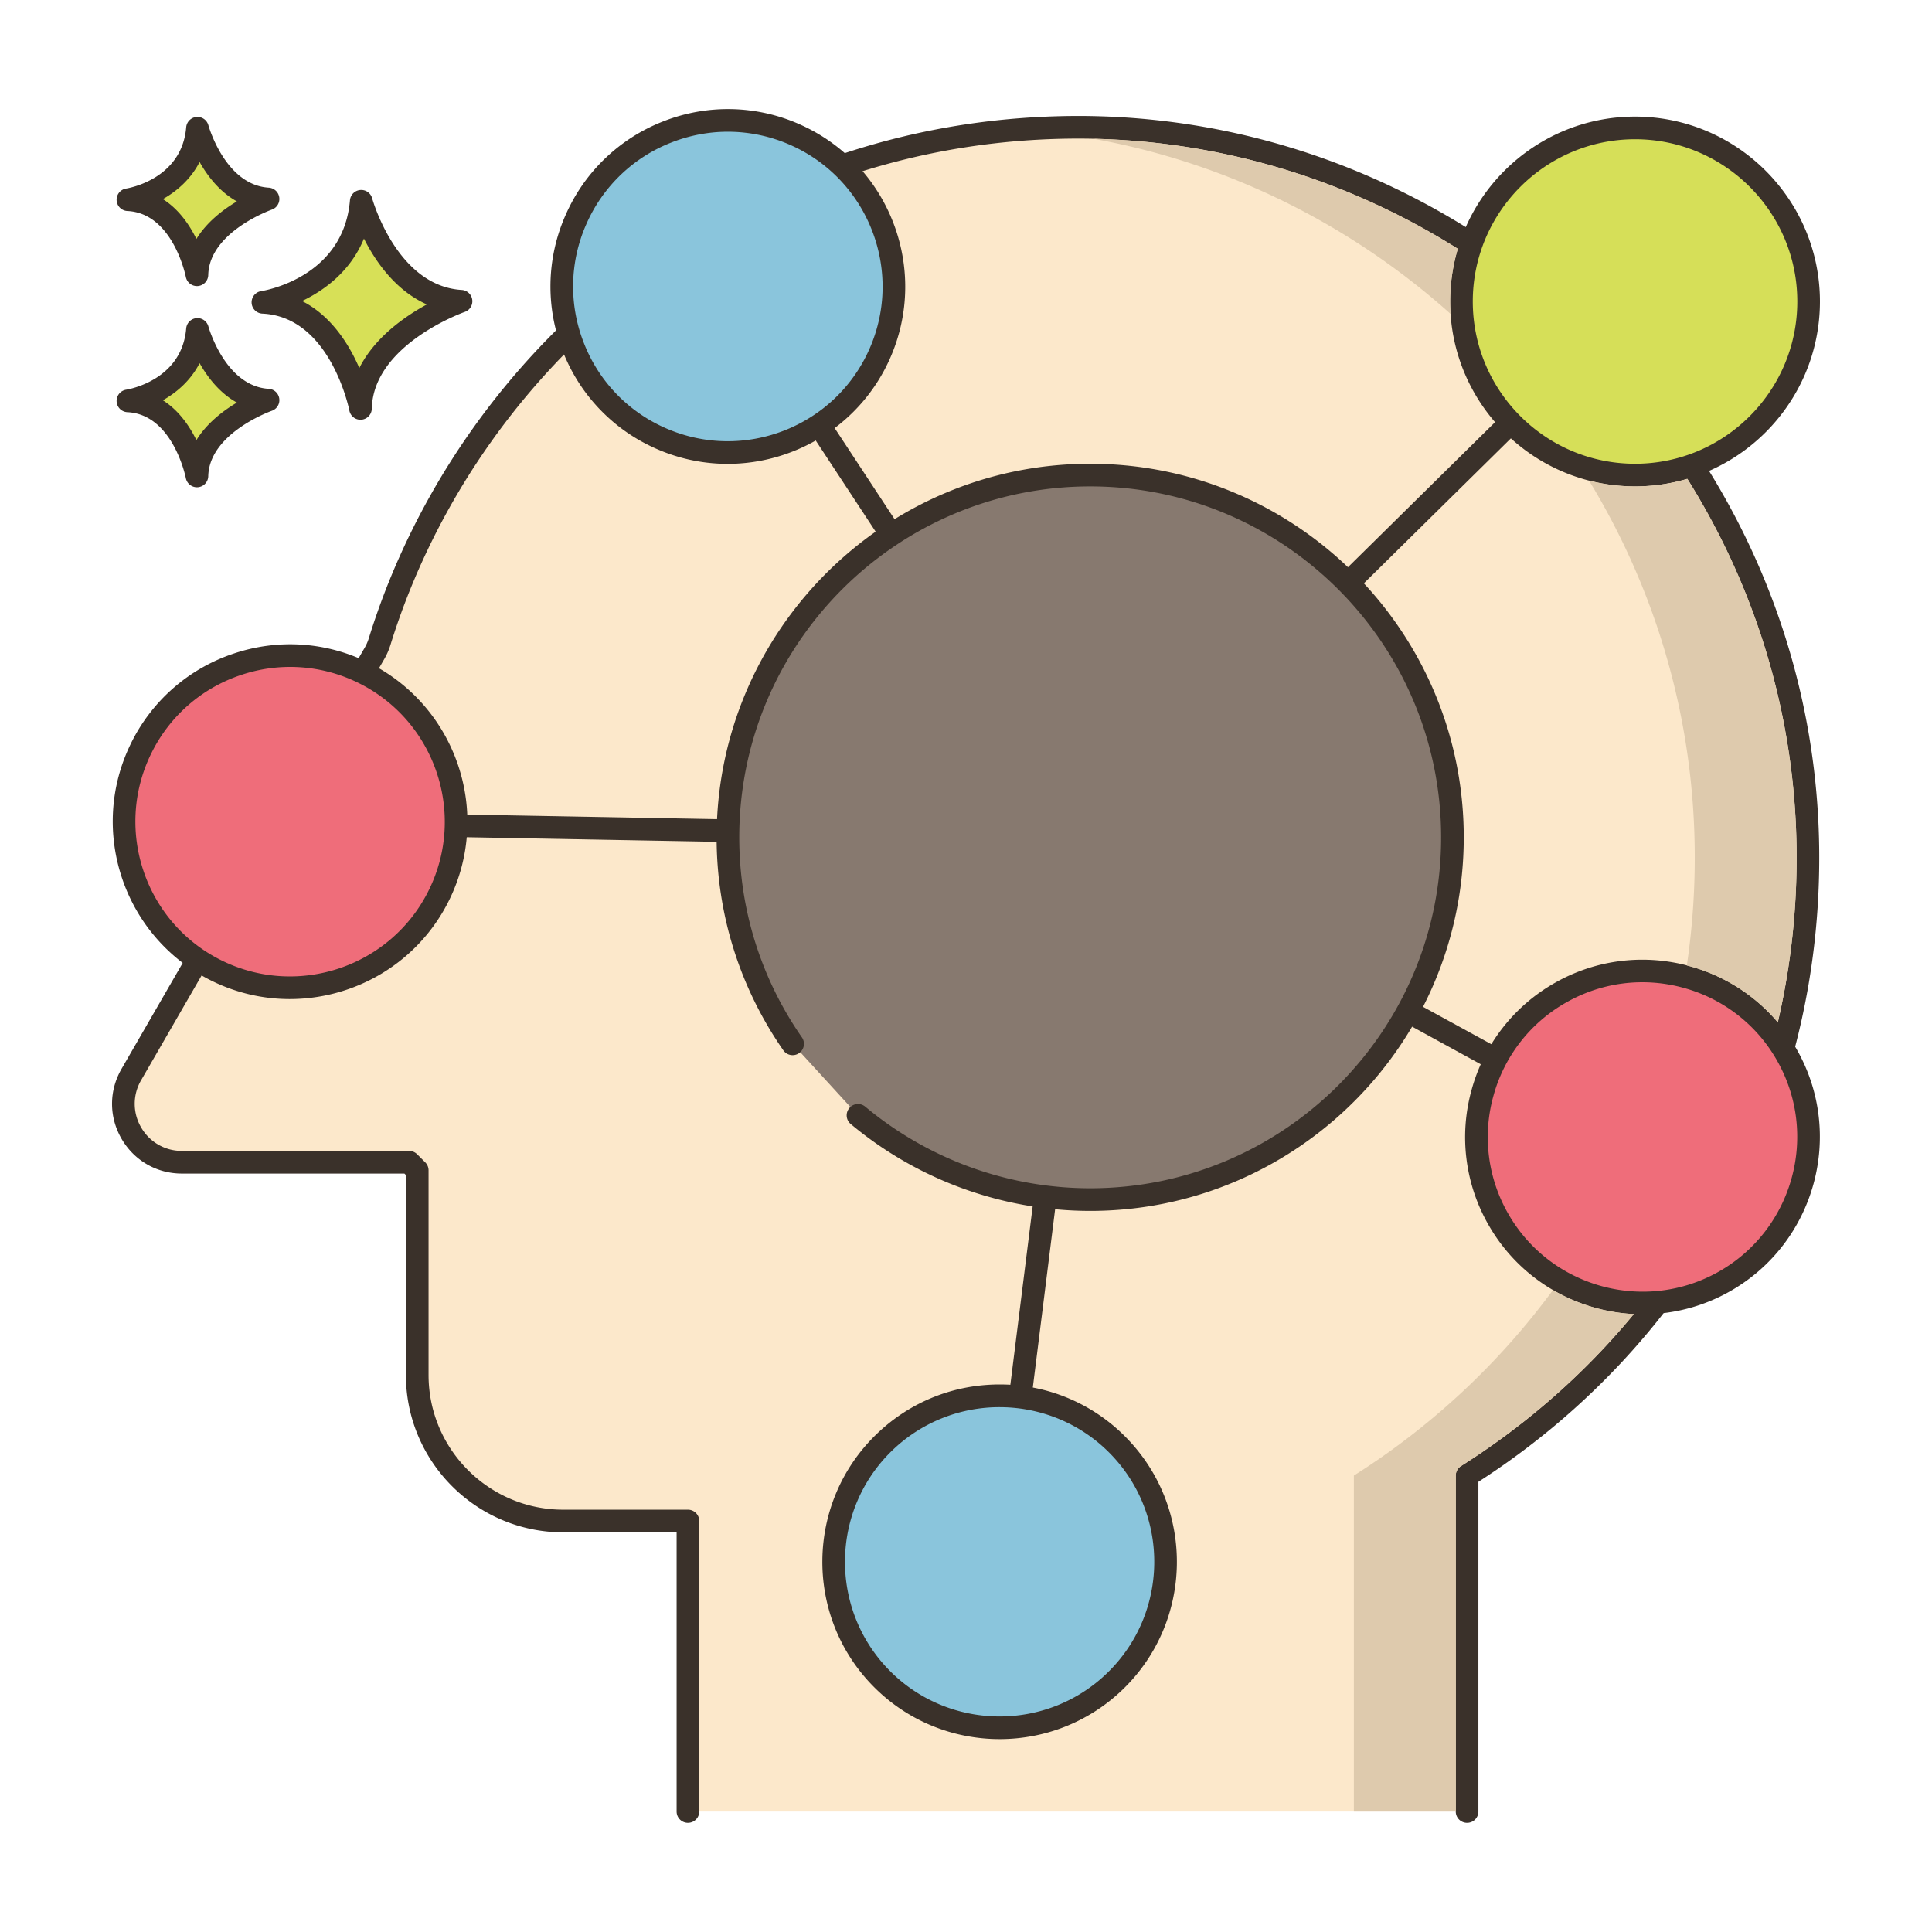 <svg xmlns="http://www.w3.org/2000/svg" viewBox="0 0 256 256" style="enable-background:new 0 0 256 256" xml:space="preserve"><style>.st2{fill:none;stroke:#6b1d1d;stroke-width:.5;stroke-miterlimit:10}.st3{fill:#3a312a}.st10{fill:#decaad}.st14{fill:#d7e057}.st21{fill:#8ac5dc}.st22{fill:#ef6d7a}</style><g id="Layer_1"><path d="M91.154 240.037v-38.495h-16.52c-10.685 0-19.348-8.662-19.348-19.348v-27.115l-1.077-1.076H24.102c-5.959 0-9.684-6.451-6.704-11.612L49.632 86.56a7.59 7.59 0 0 0 .673-1.55c12.283-39.702 49.424-68.483 93.241-68.142 52.364.408 95.274 43.04 96.004 95.4.489 35.045-17.655 65.884-45.155 83.258v44.512H91.154z" style="fill:#fce8cb"/><path class="st3" d="M194.395 241.537a1.5 1.5 0 0 1-1.5-1.5v-44.512c0-.515.264-.993.699-1.269 28.304-17.882 44.923-48.524 44.456-81.97-.717-51.387-43.117-93.52-94.516-93.92-20.895-.13-40.811 6.323-57.539 18.758-16.168 12.02-28.334 29.182-34.257 48.327a9.147 9.147 0 0 1-.806 1.855l-32.235 55.833a6.178 6.178 0 0 0 0 6.241 6.178 6.178 0 0 0 5.405 3.121h30.107c.397 0 .778.157 1.06.439l1.079 1.078c.281.281.438.662.438 1.06v27.115c0 9.841 8.006 17.848 17.848 17.848h16.521a1.5 1.5 0 0 1 1.5 1.5v38.495a1.5 1.5 0 1 1-3 0v-36.995H74.634c-11.496 0-20.848-9.353-20.848-20.848V155.7l-.198-.197H24.102c-3.341 0-6.333-1.727-8.003-4.621-1.67-2.893-1.67-6.348 0-9.241L48.333 85.81c.221-.384.402-.803.539-1.244 6.11-19.749 18.658-37.452 35.333-49.848 17.256-12.827 37.771-19.475 59.352-19.351 53.018.413 96.753 43.873 97.493 96.879.478 34.221-16.386 65.597-45.155 84.102v43.689a1.5 1.5 0 0 1-1.5 1.5z"/><path class="st14" d="M47.866 26.67s3.408 12.659 13.222 13.246c0 0-13.1 4.525-13.321 14.202 0 0-2.578-13.572-12.925-14.059-.001.001 12.05-1.825 13.024-13.389z"/><path class="st3" d="M47.766 55.618a1.5 1.5 0 0 1-1.472-1.217c-.024-.125-2.495-12.418-11.523-12.844a1.5 1.5 0 0 1-.154-2.982c.441-.068 10.894-1.816 11.754-12.031a1.498 1.498 0 0 1 1.359-1.367 1.496 1.496 0 0 1 1.583 1.102c.032.116 3.259 11.626 11.863 12.141a1.499 1.499 0 0 1 .402 2.914c-.121.042-12.118 4.311-12.312 12.819a1.5 1.5 0 0 1-1.5 1.465zm-7.742-15.729c3.878 1.969 6.231 5.746 7.587 8.877 2.026-4.021 5.941-6.787 8.949-8.427-4.134-1.843-6.783-5.651-8.334-8.723-1.793 4.36-5.271 6.868-8.202 8.273z"/><path class="st14" d="M26.167 43.651s2.411 8.954 9.352 9.369c0 0-9.266 3.201-9.422 10.045 0 0-1.824-9.6-9.142-9.944 0 0 8.523-1.291 9.212-9.47z"/><path class="st3" d="M26.095 64.565a1.5 1.5 0 0 1-1.472-1.22c-.016-.082-1.704-8.442-7.739-8.727a1.5 1.5 0 0 1-.154-2.982c.296-.047 7.364-1.242 7.942-8.112a1.5 1.5 0 0 1 2.942-.266c.021.079 2.228 7.92 7.994 8.265a1.5 1.5 0 0 1 .401 2.915c-.081.028-8.282 2.953-8.413 8.661a1.5 1.5 0 0 1-1.501 1.466zm-4.518-11.527c2.106 1.332 3.523 3.394 4.447 5.279 1.377-2.232 3.515-3.871 5.365-4.972-2.287-1.27-3.884-3.35-4.941-5.224-1.174 2.287-3.015 3.876-4.871 4.917z"/><path class="st14" d="M26.167 16.993s2.411 8.954 9.352 9.37c0 0-9.266 3.201-9.422 10.045 0 0-1.824-9.6-9.142-9.944 0 0 8.523-1.291 9.212-9.471z"/><path class="st3" d="M26.095 37.908a1.5 1.5 0 0 1-1.472-1.22c-.016-.082-1.704-8.442-7.739-8.727a1.5 1.5 0 0 1-.154-2.982c.296-.047 7.364-1.242 7.942-8.113a1.5 1.5 0 0 1 2.942-.266c.021.079 2.228 7.92 7.994 8.266a1.5 1.5 0 0 1 .4 2.915c-.081.028-8.282 2.952-8.413 8.661a1.5 1.5 0 0 1-1.5 1.466zm-4.518-11.527c2.107 1.332 3.523 3.394 4.447 5.279 1.376-2.233 3.515-3.871 5.365-4.972-2.287-1.27-3.884-3.351-4.941-5.225-1.174 2.288-3.015 3.877-4.871 4.918zM178.624 78.751a1.5 1.5 0 0 1-1.053-2.568l37.83-37.301a1.5 1.5 0 1 1 2.106 2.137l-37.83 37.301a1.497 1.497 0 0 1-1.053.431z"/><circle cx="216.651" cy="39.951" r="23" style="fill:#d6df58"/><path class="st3" d="M216.651 64.45c-13.509 0-24.5-10.99-24.5-24.5s10.991-24.5 24.5-24.5 24.5 10.99 24.5 24.5-10.991 24.5-24.5 24.5zm0-46c-11.855 0-21.5 9.645-21.5 21.5s9.645 21.5 21.5 21.5 21.5-9.645 21.5-21.5-9.645-21.5-21.5-21.5zM217.453 152.45c-.244 0-.491-.06-.719-.185l-30.9-16.93a1.5 1.5 0 1 1 1.441-2.631l30.9 16.93a1.5 1.5 0 0 1-.722 2.816z"/><circle transform="rotate(-75.398 217.644 150.66)" class="st22" cx="217.647" cy="150.66" r="22"/><path class="st3" d="M217.687 174.156c-8.18 0-16.137-4.27-20.464-11.872a23.347 23.347 0 0 1-2.237-17.847 23.345 23.345 0 0 1 11.038-14.201c11.261-6.408 25.638-2.461 32.047 8.8 6.409 11.263 2.461 25.64-8.8 32.049h-.001a23.353 23.353 0 0 1-11.583 3.071zm-.072-44.005c-3.509 0-6.975.909-10.107 2.692a20.365 20.365 0 0 0-9.629 12.389 20.364 20.364 0 0 0 1.951 15.567c5.592 9.824 18.133 13.267 27.957 7.678h-.001c9.824-5.591 13.268-18.133 7.677-27.957a20.36 20.36 0 0 0-12.388-9.628 20.582 20.582 0 0 0-5.46-.741zm10.914 39.63h.01-.01zM132.456 208.45a1.5 1.5 0 0 1-1.49-1.687l6.05-48.369a1.5 1.5 0 1 1 2.976.373l-6.05 48.369a1.499 1.499 0 0 1-1.486 1.314z"/><circle transform="rotate(-82.403 132.445 206.952)" class="st21" cx="132.455" cy="206.951" r="22"/><path class="st3" d="M132.458 230.439c-6.141 0-12.276-2.386-16.877-7.133-9.018-9.304-8.786-24.211.518-33.23 4.507-4.369 10.431-6.716 16.723-6.623a23.35 23.35 0 0 1 16.507 7.142c9.018 9.304 8.786 24.211-.518 33.23-4.558 4.417-10.459 6.614-16.353 6.614zm-.006-43.979a20.431 20.431 0 0 0-14.265 5.77c-8.116 7.867-8.319 20.872-.452 28.988 7.868 8.116 20.872 8.318 28.988.452 8.116-7.867 8.319-20.872.452-28.988-4.014-4.14-9.366-6.222-14.723-6.222zM96.465 111.57h-.028l-58.45-1.069a1.5 1.5 0 0 1-1.472-1.527 1.512 1.512 0 0 1 1.527-1.473l58.45 1.069a1.5 1.5 0 0 1-.027 3z"/><circle transform="rotate(-66.996 38.437 108.879)" class="st22" cx="38.438" cy="108.882" r="22"/><path class="st3" d="M38.399 132.38c-3.482 0-7.016-.776-10.345-2.416-11.625-5.726-16.423-19.842-10.698-31.466a23.345 23.345 0 0 1 13.517-11.865c5.942-2.021 12.316-1.605 17.948 1.168 11.624 5.726 16.423 19.841 10.698 31.466-4.086 8.294-12.444 13.113-21.12 13.113zM18.702 99.161l1.346.663c-4.995 10.14-.809 22.453 9.332 27.448 10.144 4.998 22.455.809 27.449-9.332 4.995-10.14.808-22.453-9.331-27.448a20.372 20.372 0 0 0-15.657-1.02 20.367 20.367 0 0 0-11.792 10.352l-1.347-.663zM118.086 72.341c-.488 0-.967-.237-1.255-.676l-21.63-32.891a1.5 1.5 0 1 1 2.507-1.648l21.63 32.891a1.5 1.5 0 0 1-1.252 2.324z"/><circle transform="rotate(-50.372 96.444 37.966)" class="st21" cx="96.45" cy="37.965" r="22"/><path class="st3" d="M96.416 61.465c-3.144 0-6.335-.634-9.395-1.974a23.346 23.346 0 0 1-12.459-12.972 23.346 23.346 0 0 1 .362-17.982 23.347 23.347 0 0 1 12.972-12.46 23.36 23.36 0 0 1 17.982.362c11.869 5.199 17.296 19.085 12.097 30.954-3.859 8.811-12.505 14.071-21.559 14.072zm.04-44.011c-2.522 0-5.048.472-7.468 1.417A20.364 20.364 0 0 0 77.673 29.74a20.362 20.362 0 0 0-.316 15.687 20.363 20.363 0 0 0 10.869 11.316c10.354 4.537 22.467-.199 27.002-10.553 4.535-10.354-.199-22.468-10.553-27.003a20.464 20.464 0 0 0-8.219-1.733z"/><path d="M113.709 147.806c8.328 6.955 19.046 11.145 30.745 11.145 26.51 0 48-21.49 48-48s-21.49-48-48-48-48 21.49-48 48a47.771 47.771 0 0 0 8.562 27.35l8.693 9.505z" style="fill:#87796f"/><path class="st3" d="M144.455 160.45a49.553 49.553 0 0 1-31.707-11.493 1.5 1.5 0 1 1 1.923-2.302 46.544 46.544 0 0 0 29.784 10.796c25.64 0 46.5-20.859 46.5-46.5s-20.86-46.5-46.5-46.5-46.5 20.859-46.5 46.5c0 9.523 2.868 18.685 8.294 26.494a1.5 1.5 0 1 1-2.464 1.711c-5.777-8.314-8.83-18.066-8.83-28.205 0-27.294 22.206-49.5 49.5-49.5s49.5 22.206 49.5 49.5-22.206 49.499-49.5 49.499z"/><path class="st10" d="M238.055 112.29c.11 7.92-.75 15.69-2.49 23.17a23.373 23.373 0 0 0-12.05-7.53 97.5 97.5 0 0 0 1.04-15.66c-.24-17.73-5.33-34.35-14-48.59 1.95.5 4 .77 6.1.77 2.4 0 4.73-.35 6.92-1 8.94 14.251 14.23 30.991 14.48 48.84zM192.155 39.951c0 .55.02 1.11.06 1.65-13.09-11.73-29.37-19.97-47.32-23.21 17.64.39 34.17 5.7 48.27 14.58-.65 2.22-1.01 4.56-1.01 6.98zM216.495 174.12c-6.39 7.75-14.08 14.56-22.9 20.14-.44.27-.7.75-.7 1.26v44.52h-13.5v-44.52a97.314 97.314 0 0 0 26.38-24.58 23.79 23.79 0 0 0 10.72 3.18z"/></g></svg>